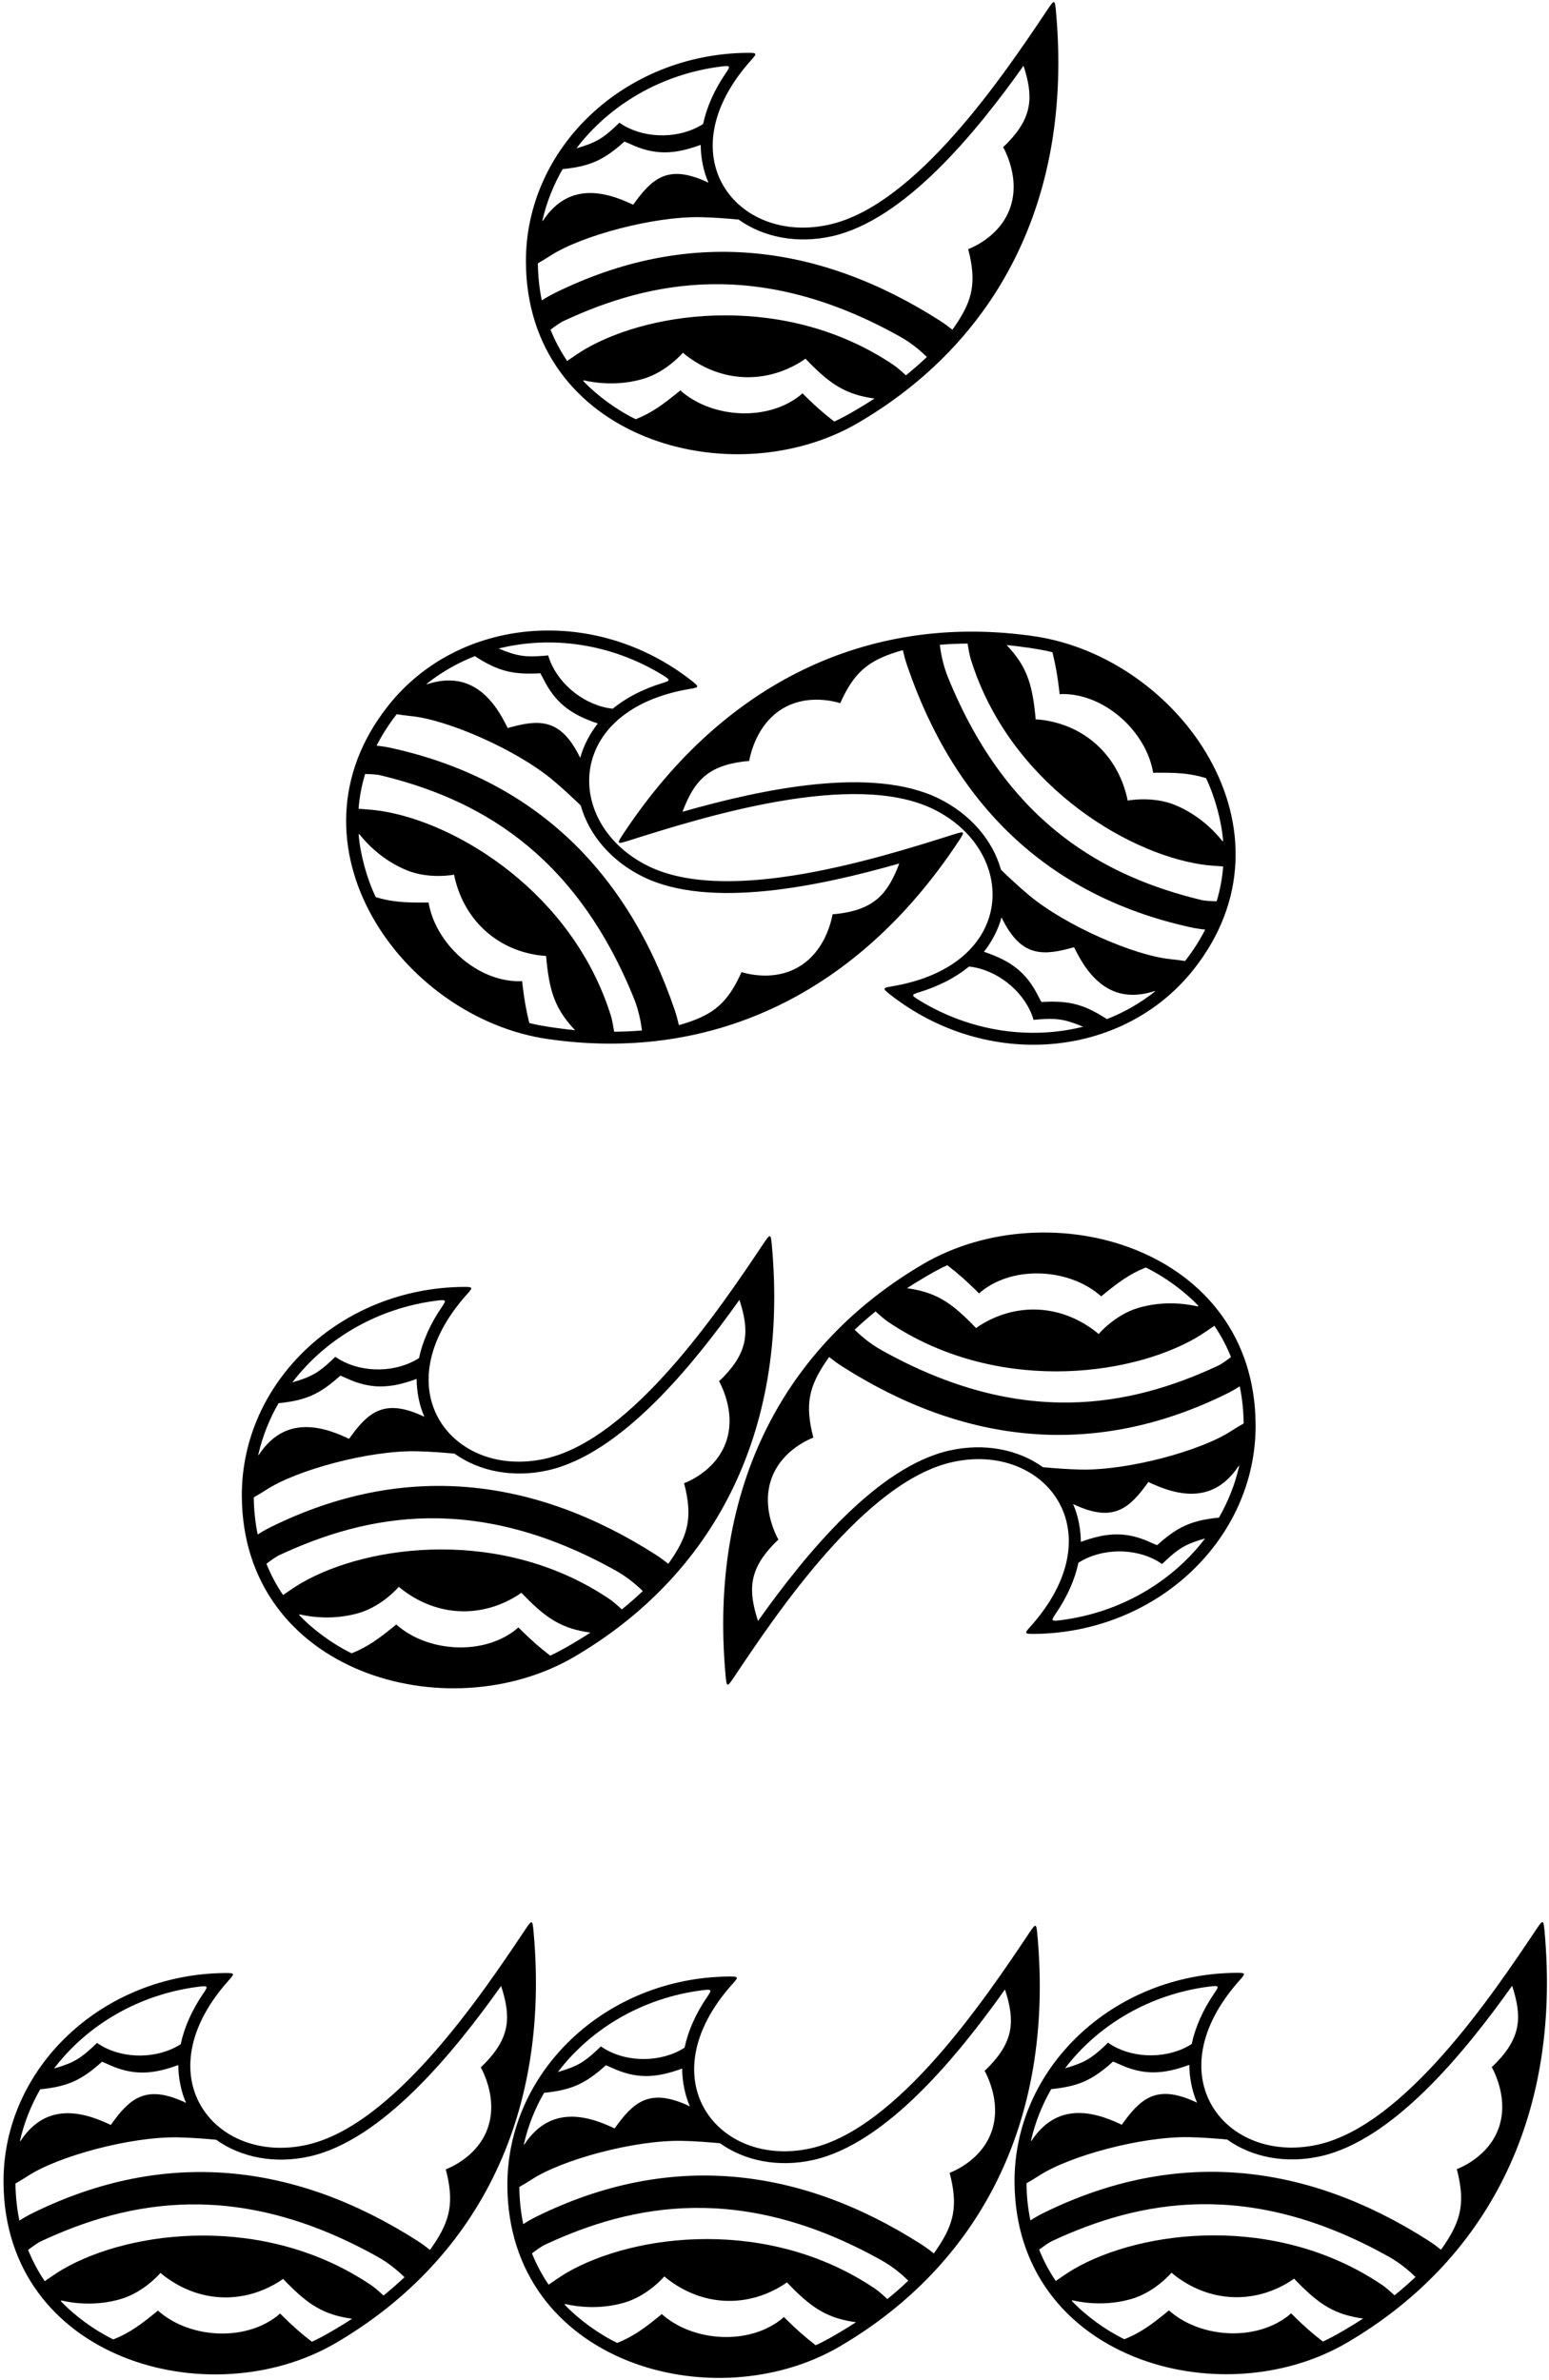 <?xml version="1.0" encoding="UTF-8"?>
<svg xmlns="http://www.w3.org/2000/svg" xmlns:xlink="http://www.w3.org/1999/xlink" width="416pt" height="639pt" viewBox="0 0 416 639" version="1.1">
<g id="surface1">
<path style=" stroke:none;fill-rule:nonzero;fill:rgb(0%,0%,0%);fill-opacity:1;" d="M 230.559 113.469 C 267.262 91.965 288.273 54.09 283.574 2.898 C 283.289 -0.168 283.164 -0.176 281.289 2.625 C 269.641 20.035 246.066 55.133 222.668 60.316 C 197.91 65.809 178.66 41.742 201.824 16.039 C 203.383 14.309 203.309 14.16 200.664 14.188 C 167.688 14.508 141.113 39.715 141.242 70.297 C 141.445 117.867 196.531 133.406 230.559 113.469 Z M 224.047 113.176 C 221.004 110.832 218.949 108.969 216.711 106.781 C 215.98 106.07 215.504 105.59 215.504 105.59 C 215.504 105.59 215.117 105.988 214.34 106.566 C 205.941 112.812 192.609 112.211 184.27 106.07 C 183.262 105.332 182.727 104.809 182.727 104.809 C 182.727 104.809 182.23 105.219 181.453 105.84 C 178.246 108.406 175.199 110.781 170.738 112.555 C 165.684 110.109 160.309 106.18 156.648 102.297 C 156.562 102.203 156.688 102.086 156.848 102.125 C 159.973 102.836 166.094 103.691 172.805 101.691 C 179.07 99.824 183.406 94.691 183.406 94.691 C 183.406 94.691 183.945 95.191 184.945 95.922 C 194.031 102.539 205.078 102.93 214.309 97.594 C 215.598 96.848 216.324 96.289 216.324 96.289 C 216.324 96.289 216.785 96.797 217.562 97.582 C 223.211 103.273 227.328 105.973 234.859 106.996 C 232.953 108.273 227.195 111.809 224.047 113.176 Z M 193.547 17.875 C 196.188 17.535 196.242 17.695 194.938 19.602 C 191.836 24.141 189.785 28.77 188.824 33.297 C 182.598 37.27 173.727 37.273 167.633 33.762 C 166.816 33.289 166.355 32.941 166.355 32.941 C 166.355 32.941 165.977 33.324 165.387 33.871 C 161.922 37.098 160.086 38.305 154.809 39.82 C 163.699 28.137 177.578 19.91 193.547 17.875 Z M 145.699 59.062 C 146.816 54.234 148.656 49.645 151.102 45.395 C 151.422 45.371 151.746 45.344 152.078 45.301 C 158.578 44.523 162.066 42.879 166.836 38.77 C 167.371 38.305 167.688 38.012 167.688 38.012 C 167.688 38.012 168.246 38.199 169.117 38.605 C 175.805 41.742 181.031 41.516 188.18 38.891 C 188.199 42.285 188.898 45.973 190.266 49.051 C 180.422 44.383 175.887 47.043 170.914 53.781 C 170.391 54.492 170.047 54.973 170.047 54.973 C 170.047 54.973 169.508 54.715 168.711 54.355 C 159.613 50.285 151.617 50.602 145.898 59.137 C 145.703 59.43 145.609 59.461 145.699 59.062 Z M 144.449 70.688 C 145.387 70.152 146.691 69.387 147.77 68.684 C 155.922 63.348 175.363 58.066 188.129 58.305 C 191.707 58.371 195.707 58.695 198.359 58.949 C 204.984 63.711 214.078 65.5 223.359 63.441 C 242.828 59.125 261.941 35.859 274.875 17.66 C 277.57 25.938 277.305 31.395 270.629 38.316 C 269.898 39.074 269.402 39.492 269.402 39.492 C 269.402 39.492 269.926 40.387 270.52 41.879 C 274.266 51.266 271.824 59.996 263.285 65.25 C 261.414 66.398 260.004 66.891 260.004 66.891 C 260.004 66.891 260.199 67.555 260.43 68.598 C 262.246 76.801 260.801 81.484 255.777 88.523 C 254.836 87.777 253.602 86.848 252.363 86.059 C 219.492 65.086 184.629 61.172 149.172 78.586 C 147.629 79.344 146.406 80.07 145.504 80.664 C 144.844 77.477 144.488 74.145 144.449 70.688 Z M 147.852 88.516 C 148.949 87.684 150.344 86.656 151.34 86.191 C 174.805 75.238 204.23 69.379 241.785 90.414 C 244.961 92.191 247.48 94.422 248.926 95.844 C 247.125 97.543 245.25 99.184 243.305 100.77 C 242.285 99.836 240.922 98.633 240.004 98.012 C 211.473 78.723 175.41 83.156 157.207 93.695 C 155.508 94.68 153.57 96.062 152.316 96.91 C 150.531 94.293 149.039 91.488 147.852 88.516 "/>
<path style=" stroke:none;fill-rule:nonzero;fill:rgb(0%,0%,0%);fill-opacity:1;" d="M 154.262 444.793 C 190.969 423.285 211.98 385.41 207.277 334.219 C 206.996 331.152 206.867 331.145 204.992 333.945 C 193.348 351.359 169.77 386.453 146.371 391.641 C 121.613 397.129 102.363 373.062 125.527 347.359 C 127.09 345.629 127.016 345.484 124.367 345.508 C 91.391 345.828 64.816 371.035 64.945 401.617 C 65.148 449.188 120.234 464.73 154.262 444.793 Z M 147.75 444.496 C 144.707 442.152 142.656 440.289 140.414 438.105 C 139.684 437.391 139.211 436.91 139.211 436.91 C 139.211 436.91 138.82 437.309 138.043 437.891 C 129.645 444.133 116.312 443.531 107.973 437.395 C 106.969 436.652 106.43 436.133 106.43 436.133 C 106.43 436.133 105.934 436.539 105.16 437.16 C 101.949 439.73 98.902 442.105 94.441 443.879 C 89.387 441.43 84.012 437.5 80.355 433.617 C 80.266 433.523 80.391 433.41 80.551 433.445 C 83.676 434.156 89.797 435.012 96.508 433.016 C 102.773 431.148 107.109 426.012 107.109 426.012 C 107.109 426.012 107.648 426.516 108.648 427.242 C 117.738 433.863 128.781 434.254 138.012 428.914 C 139.301 428.172 140.027 427.613 140.027 427.613 C 140.027 427.613 140.488 428.121 141.266 428.902 C 146.914 434.594 151.031 437.297 158.566 438.32 C 156.66 439.594 150.902 443.129 147.75 444.496 Z M 117.25 349.195 C 119.891 348.859 119.945 349.016 118.641 350.926 C 115.539 355.461 113.492 360.09 112.531 364.617 C 106.305 368.594 97.43 368.598 91.34 365.082 C 90.52 364.609 90.059 364.262 90.059 364.262 C 90.059 364.262 89.68 364.645 89.09 365.195 C 85.629 368.422 83.789 369.625 78.516 371.141 C 87.406 359.457 101.281 351.23 117.25 349.195 Z M 69.406 390.387 C 70.523 385.555 72.359 380.965 74.809 376.719 C 75.125 376.695 75.449 376.664 75.781 376.621 C 82.285 375.844 85.77 374.203 90.539 370.09 C 91.078 369.629 91.391 369.332 91.391 369.332 C 91.391 369.332 91.953 369.52 92.824 369.93 C 99.512 373.062 104.734 372.836 111.887 370.211 C 111.902 373.609 112.605 377.297 113.969 380.371 C 104.129 375.703 99.59 378.363 94.617 385.105 C 94.094 385.812 93.75 386.293 93.75 386.293 C 93.75 386.293 93.215 386.035 92.414 385.68 C 83.32 381.609 75.32 381.922 69.602 390.457 C 69.406 390.754 69.312 390.781 69.406 390.387 Z M 68.152 402.012 C 69.09 401.473 70.395 400.711 71.473 400.004 C 79.625 394.668 99.066 389.387 111.836 389.629 C 115.41 389.695 119.41 390.02 122.062 390.27 C 128.691 395.035 137.785 396.82 147.062 394.766 C 166.535 390.449 185.645 367.184 198.578 348.98 C 201.277 357.258 201.008 362.715 194.332 369.641 C 193.602 370.398 193.109 370.812 193.109 370.812 C 193.109 370.812 193.629 371.707 194.227 373.199 C 197.969 382.59 195.531 391.32 186.988 396.574 C 185.121 397.723 183.711 398.211 183.711 398.211 C 183.711 398.211 183.902 398.879 184.133 399.918 C 185.949 408.121 184.504 412.805 179.484 419.848 C 178.539 419.098 177.309 418.172 176.07 417.379 C 143.195 396.406 108.332 392.496 72.879 409.906 C 71.332 410.664 70.113 411.395 69.207 411.988 C 68.551 408.801 68.195 405.469 68.152 402.012 Z M 71.555 419.836 C 72.652 419.004 74.047 417.977 75.043 417.512 C 98.512 406.562 127.934 400.699 165.492 421.738 C 168.664 423.516 171.188 425.746 172.633 427.164 C 170.828 428.863 168.953 430.508 167.008 432.094 C 165.992 431.156 164.629 429.953 163.711 429.332 C 135.176 410.047 99.113 414.48 80.91 425.02 C 79.211 426.004 77.273 427.387 76.02 428.23 C 74.238 425.613 72.742 422.809 71.555 419.836 "/>
<path style=" stroke:none;fill-rule:nonzero;fill:rgb(0%,0%,0%);fill-opacity:1;" d="M 277.785 438.668 C 310.762 438.344 337.34 413.141 337.207 382.555 C 337.004 334.988 281.918 319.445 247.891 339.383 C 211.188 360.891 190.176 398.766 194.875 449.957 C 195.156 453.023 195.285 453.031 197.16 450.23 C 208.809 432.816 232.383 397.723 255.781 392.535 C 280.539 387.047 299.789 411.113 276.625 436.816 C 275.062 438.547 275.141 438.691 277.785 438.668 Z M 332.75 393.789 C 331.633 398.621 329.793 403.211 327.348 407.461 C 327.027 407.48 326.703 407.512 326.371 407.551 C 319.871 408.332 316.383 409.973 311.613 414.086 C 311.074 414.547 310.766 414.844 310.766 414.844 C 310.766 414.844 310.199 414.652 309.328 414.246 C 302.645 411.113 297.418 411.34 290.27 413.965 C 290.25 410.566 289.551 406.879 288.184 403.805 C 298.027 408.469 302.562 405.812 307.535 399.07 C 308.059 398.359 308.402 397.883 308.402 397.883 C 308.402 397.883 308.941 398.137 309.738 398.496 C 318.836 402.566 326.832 402.254 332.551 393.719 C 332.746 393.422 332.84 393.395 332.75 393.789 Z M 254.402 339.676 C 257.445 342.02 259.496 343.887 261.738 346.07 C 262.469 346.785 262.945 347.266 262.945 347.266 C 262.945 347.266 263.332 346.867 264.109 346.285 C 272.508 340.039 285.84 340.645 294.18 346.781 C 295.188 347.523 295.723 348.043 295.723 348.043 C 295.723 348.043 296.219 347.637 296.992 347.016 C 300.203 344.445 303.254 342.07 307.711 340.297 C 312.766 342.746 318.141 346.676 321.801 350.559 C 321.887 350.652 321.762 350.766 321.602 350.73 C 318.48 350.02 312.355 349.16 305.645 351.16 C 299.379 353.027 295.043 358.164 295.043 358.164 C 295.043 358.164 294.504 357.66 293.504 356.934 C 284.414 350.312 273.371 349.922 264.141 355.258 C 262.852 356.004 262.125 356.562 262.125 356.562 C 262.125 356.562 261.664 356.055 260.887 355.273 C 255.238 349.582 251.121 346.879 243.59 345.855 C 245.496 344.582 251.254 341.047 254.402 339.676 Z M 235.145 352.086 C 236.16 353.02 237.527 354.223 238.445 354.844 C 266.977 374.129 303.039 369.695 321.242 359.156 C 322.941 358.172 324.879 356.789 326.133 355.941 C 327.918 358.562 329.41 361.367 330.598 364.34 C 329.5 365.172 328.105 366.199 327.109 366.664 C 303.645 377.613 274.223 383.477 236.66 362.438 C 233.488 360.66 230.969 358.43 229.52 357.008 C 231.324 355.312 233.199 353.672 235.145 352.086 Z M 280.09 393.906 C 273.465 389.141 264.367 387.355 255.09 389.41 C 235.617 393.727 216.508 416.992 203.574 435.191 C 200.879 426.918 201.145 421.461 207.82 414.535 C 208.551 413.777 209.047 413.363 209.047 413.363 C 209.047 413.363 208.523 412.469 207.93 410.977 C 204.184 401.586 206.621 392.855 215.164 387.602 C 217.031 386.453 218.445 385.965 218.445 385.965 C 218.445 385.965 218.25 385.297 218.02 384.258 C 216.203 376.055 217.648 371.371 222.672 364.328 C 223.613 365.078 224.848 366.004 226.086 366.797 C 258.957 387.77 293.82 391.68 329.273 374.27 C 330.82 373.512 332.039 372.781 332.945 372.188 C 333.605 375.375 333.961 378.707 334 382.164 C 333.062 382.699 331.758 383.469 330.684 384.172 C 322.527 389.508 303.086 394.789 290.32 394.547 C 286.742 394.48 282.742 394.156 280.09 393.906 Z M 283.512 433.25 C 286.613 428.715 288.664 424.086 289.621 419.559 C 295.852 415.582 304.723 415.578 310.816 419.094 C 311.633 419.562 312.094 419.91 312.094 419.91 C 312.094 419.91 312.473 419.527 313.062 418.98 C 316.527 415.754 318.363 414.551 323.641 413.035 C 314.75 424.719 300.871 432.945 284.902 434.98 C 282.262 435.316 282.207 435.16 283.512 433.25 "/>
<path style=" stroke:none;fill-rule:nonzero;fill:rgb(0%,0%,0%);fill-opacity:1;" d="M 143.277 518.426 C 142.996 515.359 142.867 515.352 140.992 518.152 C 129.348 535.566 105.77 570.66 82.371 575.848 C 57.613 581.336 38.363 557.27 61.527 531.566 C 63.09 529.836 63.016 529.688 60.367 529.715 C 27.391 530.035 0.816 555.242 0.945 585.824 C 1.148 633.395 56.234 648.934 90.262 628.996 C 126.965 607.492 147.98 569.617 143.277 518.426 Z M 53.25 533.402 C 55.891 533.066 55.945 533.223 54.641 535.133 C 51.539 539.668 49.488 544.297 48.531 548.824 C 42.301 552.801 33.43 552.801 27.336 549.289 C 26.52 548.816 26.059 548.469 26.059 548.469 C 26.059 548.469 25.68 548.852 25.09 549.402 C 21.629 552.625 19.789 553.832 14.512 555.348 C 23.402 543.664 37.281 535.438 53.25 533.402 Z M 5.402 574.594 C 6.52 569.762 8.359 565.172 10.809 560.922 C 11.125 560.902 11.449 560.871 11.781 560.828 C 18.281 560.051 21.77 558.406 26.539 554.297 C 27.078 553.832 27.391 553.539 27.391 553.539 C 27.391 553.539 27.953 553.727 28.824 554.137 C 35.508 557.27 40.734 557.043 47.883 554.418 C 47.902 557.816 48.602 561.504 49.969 564.578 C 40.125 559.91 35.59 562.57 30.617 569.312 C 30.094 570.02 29.75 570.5 29.75 570.5 C 29.75 570.5 29.215 570.242 28.414 569.887 C 19.32 565.816 11.32 566.129 5.602 574.664 C 5.406 574.957 5.312 574.988 5.402 574.594 Z M 83.75 628.703 C 80.707 626.359 78.656 624.496 76.414 622.312 C 75.684 621.598 75.207 621.117 75.207 621.117 C 75.207 621.117 74.82 621.516 74.043 622.094 C 65.645 628.34 52.312 627.738 43.973 621.598 C 42.969 620.859 42.43 620.34 42.43 620.34 C 42.43 620.34 41.934 620.746 41.16 621.367 C 37.949 623.938 34.902 626.309 30.441 628.086 C 25.387 625.637 20.012 621.707 16.352 617.824 C 16.266 617.73 16.391 617.613 16.551 617.652 C 19.676 618.363 25.797 619.219 32.508 617.219 C 38.773 615.355 43.109 610.219 43.109 610.219 C 43.109 610.219 43.648 610.719 44.648 611.449 C 53.734 618.07 64.781 618.461 74.012 613.121 C 75.301 612.379 76.027 611.816 76.027 611.816 C 76.027 611.816 76.488 612.328 77.266 613.109 C 82.914 618.801 87.031 621.504 94.566 622.527 C 92.656 623.801 86.902 627.336 83.75 628.703 Z M 103.008 616.297 C 101.992 615.363 100.629 614.16 99.707 613.539 C 71.176 594.25 35.113 598.688 16.91 609.223 C 15.211 610.207 13.273 611.594 12.02 612.438 C 10.234 609.82 8.742 607.016 7.555 604.043 C 8.652 603.211 10.047 602.184 11.043 601.719 C 34.512 590.766 63.934 584.906 101.492 605.945 C 104.664 607.719 107.188 609.953 108.633 611.371 C 106.828 613.07 104.953 614.711 103.008 616.297 Z M 130.227 557.406 C 133.969 566.793 131.531 575.527 122.988 580.781 C 121.121 581.926 119.707 582.418 119.707 582.418 C 119.707 582.418 119.902 583.082 120.133 584.125 C 121.949 592.328 120.504 597.012 115.484 604.055 C 114.539 603.305 113.305 602.375 112.066 601.586 C 79.199 580.613 44.332 576.703 8.879 594.109 C 7.332 594.871 6.113 595.598 5.207 596.191 C 4.551 593.004 4.191 589.676 4.152 586.219 C 5.09 585.68 6.395 584.914 7.473 584.211 C 15.625 578.875 35.066 573.594 47.836 573.832 C 51.41 573.902 55.41 574.227 58.062 574.477 C 64.691 579.238 73.785 581.027 83.066 578.969 C 102.535 574.656 121.645 551.391 134.578 533.188 C 137.273 541.465 137.008 546.922 130.332 553.848 C 129.602 554.605 129.109 555.02 129.109 555.02 C 129.109 555.02 129.629 555.914 130.227 557.406 "/>
<path style=" stroke:none;fill-rule:nonzero;fill:rgb(0%,0%,0%);fill-opacity:1;" d="M 278.59 519.363 C 278.309 516.301 278.184 516.289 276.309 519.094 C 264.66 536.504 241.086 571.598 217.688 576.785 C 192.926 582.273 173.68 558.207 196.84 532.508 C 198.402 530.773 198.328 530.629 195.684 530.652 C 162.703 530.977 136.129 556.18 136.262 586.766 C 136.465 634.336 191.547 649.875 225.574 629.938 C 262.281 608.43 283.293 570.555 278.59 519.363 Z M 188.562 534.344 C 191.203 534.004 191.258 534.16 189.953 536.07 C 186.852 540.605 184.805 545.234 183.844 549.762 C 177.617 553.738 168.742 553.742 162.652 550.227 C 161.836 549.758 161.371 549.41 161.371 549.41 C 161.371 549.41 160.992 549.793 160.406 550.34 C 156.941 553.566 155.102 554.77 149.828 556.289 C 158.719 544.602 172.598 536.379 188.562 534.344 Z M 140.719 575.531 C 141.836 570.703 143.672 566.109 146.121 561.863 C 146.438 561.84 146.766 561.809 147.098 561.77 C 153.598 560.988 157.086 559.348 161.855 555.234 C 162.391 554.773 162.703 554.477 162.703 554.477 C 162.703 554.477 163.266 554.668 164.137 555.074 C 170.824 558.207 176.047 557.984 183.199 555.359 C 183.219 558.754 183.918 562.441 185.281 565.52 C 175.441 560.852 170.902 563.512 165.93 570.25 C 165.406 570.961 165.062 571.438 165.062 571.438 C 165.062 571.438 164.527 571.184 163.727 570.824 C 154.633 566.754 146.637 567.07 140.914 575.602 C 140.719 575.898 140.625 575.926 140.719 575.531 Z M 219.062 629.645 C 216.02 627.301 213.969 625.434 211.73 623.25 C 210.996 622.535 210.523 622.059 210.523 622.059 C 210.523 622.059 210.137 622.453 209.355 623.035 C 200.957 629.281 187.625 628.676 179.285 622.539 C 178.281 621.797 177.742 621.277 177.742 621.277 C 177.742 621.277 177.246 621.684 176.473 622.305 C 173.266 624.875 170.215 627.25 165.758 629.023 C 160.699 626.574 155.324 622.648 151.668 618.762 C 151.578 618.668 151.703 618.555 151.867 618.59 C 154.988 619.305 161.109 620.16 167.82 618.16 C 174.09 616.293 178.422 611.156 178.422 611.156 C 178.422 611.156 178.961 611.66 179.965 612.391 C 189.051 619.008 200.094 619.398 209.324 614.062 C 210.613 613.316 211.344 612.758 211.344 612.758 C 211.344 612.758 211.805 613.266 212.578 614.051 C 218.23 619.738 222.348 622.441 229.879 623.465 C 227.973 624.738 222.215 628.273 219.062 629.645 Z M 238.32 617.238 C 237.305 616.305 235.941 615.098 235.023 614.477 C 206.488 595.191 170.426 599.625 152.227 610.164 C 150.523 611.148 148.59 612.531 147.336 613.379 C 145.551 610.762 144.059 607.957 142.867 604.984 C 143.965 604.152 145.359 603.121 146.355 602.656 C 169.824 591.707 199.246 585.848 236.805 606.883 C 239.977 608.66 242.5 610.891 243.945 612.312 C 242.145 614.012 240.266 615.652 238.32 617.238 Z M 265.539 558.344 C 269.281 567.734 266.844 576.465 258.301 581.719 C 256.434 582.867 255.023 583.359 255.023 583.359 C 255.023 583.359 255.219 584.023 255.449 585.062 C 257.266 593.27 255.816 597.953 250.797 604.992 C 249.852 604.242 248.621 603.316 247.383 602.527 C 214.512 581.555 179.645 577.641 144.191 595.051 C 142.645 595.809 141.426 596.539 140.523 597.133 C 139.863 593.945 139.508 590.613 139.469 587.156 C 140.406 586.621 141.707 585.855 142.785 585.148 C 150.938 579.816 170.379 574.531 183.148 574.773 C 186.727 574.84 190.727 575.164 193.379 575.418 C 200.004 580.18 209.098 581.969 218.379 579.91 C 237.848 575.594 256.961 552.328 269.895 534.129 C 272.59 542.406 272.32 547.859 265.645 554.785 C 264.914 555.543 264.422 555.957 264.422 555.957 C 264.422 555.957 264.945 556.855 265.539 558.344 "/>
<path style=" stroke:none;fill-rule:nonzero;fill:rgb(0%,0%,0%);fill-opacity:1;" d="M 414.793 518.371 C 414.512 515.305 414.387 515.297 412.512 518.098 C 400.863 535.512 377.289 570.605 353.891 575.793 C 329.129 581.281 309.883 557.215 333.047 531.512 C 334.605 529.781 334.531 529.637 331.887 529.66 C 298.906 529.984 272.332 555.188 272.465 585.773 C 272.664 633.34 327.754 648.883 361.777 628.945 C 398.484 607.438 419.496 569.562 414.793 518.371 Z M 324.766 533.348 C 327.406 533.012 327.465 533.168 326.156 535.078 C 323.055 539.613 321.008 544.242 320.047 548.77 C 313.82 552.746 304.945 552.75 298.855 549.234 C 298.039 548.766 297.578 548.414 297.578 548.414 C 297.578 548.414 297.195 548.801 296.609 549.348 C 293.145 552.574 291.305 553.777 286.031 555.293 C 294.922 543.609 308.801 535.383 324.766 533.348 Z M 276.922 574.539 C 278.039 569.707 279.879 565.117 282.324 560.867 C 282.641 560.848 282.969 560.816 283.301 560.777 C 289.801 559.996 293.289 558.355 298.059 554.242 C 298.594 553.781 298.906 553.484 298.906 553.484 C 298.906 553.484 299.469 553.672 300.34 554.082 C 307.027 557.215 312.254 556.988 319.402 554.363 C 319.422 557.762 320.121 561.449 321.484 564.523 C 311.645 559.859 307.105 562.516 302.133 569.258 C 301.609 569.969 301.266 570.445 301.266 570.445 C 301.266 570.445 300.73 570.191 299.93 569.832 C 290.836 565.762 282.84 566.074 277.121 574.609 C 276.922 574.906 276.828 574.934 276.922 574.539 Z M 355.266 628.652 C 352.223 626.309 350.172 624.441 347.934 622.258 C 347.199 621.543 346.727 621.062 346.727 621.062 C 346.727 621.062 346.34 621.461 345.559 622.043 C 337.16 628.285 323.828 627.684 315.488 621.547 C 314.484 620.805 313.945 620.285 313.945 620.285 C 313.945 620.285 313.453 620.691 312.676 621.312 C 309.469 623.883 306.418 626.258 301.961 628.031 C 296.902 625.582 291.527 621.652 287.871 617.77 C 287.781 617.676 287.906 617.562 288.07 617.598 C 291.191 618.309 297.312 619.164 304.023 617.168 C 310.289 615.301 314.629 610.164 314.629 610.164 C 314.629 610.164 315.164 610.668 316.164 611.395 C 325.254 618.016 336.297 618.406 345.527 613.07 C 346.816 612.324 347.547 611.766 347.547 611.766 C 347.547 611.766 348.008 612.273 348.785 613.055 C 354.434 618.746 358.551 621.449 366.082 622.473 C 364.176 623.746 358.418 627.281 355.266 628.652 Z M 374.523 616.246 C 373.508 615.309 372.145 614.105 371.227 613.484 C 342.691 594.199 306.633 598.633 288.43 609.172 C 286.727 610.156 284.789 611.539 283.535 612.387 C 281.754 609.766 280.262 606.961 279.07 603.988 C 280.172 603.156 281.562 602.129 282.559 601.664 C 306.027 590.715 335.449 584.852 373.008 605.891 C 376.18 607.668 378.703 609.898 380.148 611.32 C 378.348 613.016 376.473 614.656 374.523 616.246 Z M 401.742 557.352 C 405.484 566.742 403.047 575.473 394.504 580.727 C 392.637 581.875 391.227 582.363 391.227 582.363 C 391.227 582.363 391.422 583.031 391.652 584.07 C 393.469 592.277 392.02 596.957 387 604 C 386.055 603.25 384.824 602.324 383.586 601.531 C 350.715 580.559 315.852 576.648 280.395 594.059 C 278.852 594.816 277.629 595.547 276.727 596.141 C 276.066 592.953 275.711 589.621 275.672 586.164 C 276.609 585.629 277.91 584.859 278.988 584.156 C 287.145 578.82 306.586 573.539 319.352 573.781 C 322.93 573.848 326.93 574.172 329.578 574.422 C 336.207 579.188 345.301 580.973 354.582 578.918 C 374.051 574.602 393.16 551.336 406.098 533.137 C 408.793 541.41 408.523 546.867 401.848 553.793 C 401.117 554.551 400.625 554.965 400.625 554.965 C 400.625 554.965 401.148 555.859 401.742 557.352 "/>
<path style=" stroke:none;fill-rule:nonzero;fill:rgb(0%,0%,0%);fill-opacity:1;" d="M 147.047 278.949 C 189.145 285.086 229.211 268.641 257.52 225.73 C 259.219 223.16 259.121 223.074 255.906 224.09 C 235.938 230.41 195.602 243.086 174.09 232.52 C 151.328 221.336 151.336 190.52 185.48 184.922 C 187.777 184.543 187.812 184.383 185.73 182.75 C 159.777 162.398 123.281 165.48 104.277 189.441 C 74.719 226.711 108.023 273.258 147.047 278.949 Z M 177.867 181.184 C 180.141 182.57 180.086 182.727 177.871 183.402 C 172.617 185.008 168.129 187.34 164.551 190.273 C 157.203 189.488 150.27 183.949 147.711 177.398 C 147.367 176.52 147.223 175.961 147.223 175.961 C 147.223 175.961 146.688 176.023 145.887 176.082 C 141.164 176.438 138.977 176.23 133.91 174.117 C 148.152 170.551 164.129 172.797 177.867 181.184 Z M 114.773 183.453 C 118.664 180.383 122.969 177.945 127.535 176.156 C 127.797 176.34 128.07 176.516 128.355 176.691 C 133.918 180.145 137.664 181.043 143.961 180.812 C 144.668 180.785 145.094 180.75 145.094 180.75 C 145.094 180.75 145.418 181.25 145.844 182.109 C 149.105 188.734 153.324 191.824 160.551 194.242 C 158.441 196.906 156.684 200.223 155.828 203.477 C 151.059 193.684 145.855 192.926 137.762 195.082 C 136.91 195.309 136.344 195.469 136.344 195.469 C 136.344 195.469 136.086 194.934 135.684 194.152 C 131.125 185.293 124.684 180.543 114.887 183.637 C 114.547 183.742 114.457 183.707 114.773 183.453 Z M 106.535 191.75 C 107.605 191.918 109.102 192.133 110.383 192.258 C 120.082 193.184 138.562 201.207 148.383 209.371 C 151.133 211.656 154.055 214.41 155.965 216.262 C 158.164 224.121 164.148 231.199 172.68 235.391 C 190.578 244.184 220.035 237.953 241.508 231.824 C 238.441 239.973 234.824 244.062 225.285 245.301 C 224.242 245.438 223.598 245.453 223.598 245.453 C 223.598 245.453 223.445 246.477 222.977 248.016 C 220.035 257.684 212.676 262.977 202.723 261.742 C 200.551 261.473 199.141 260.977 199.141 260.977 C 199.141 260.977 198.879 261.617 198.406 262.57 C 194.699 270.113 190.645 272.867 182.324 275.23 C 182.055 274.055 181.672 272.559 181.199 271.168 C 168.633 234.258 143.855 209.422 105.293 200.867 C 103.613 200.492 102.203 200.301 101.129 200.199 C 102.605 197.301 104.406 194.477 106.535 191.75 Z M 98.055 207.797 C 99.434 207.832 101.164 207.898 102.23 208.16 C 127.398 214.27 154.031 228.074 170.219 267.965 C 171.586 271.332 172.16 274.648 172.402 276.664 C 169.934 276.863 167.445 276.973 164.934 276.996 C 164.723 275.633 164.41 273.84 164.082 272.777 C 153.852 239.895 122.922 220.828 102.125 217.688 C 100.184 217.391 97.805 217.262 96.297 217.141 C 96.539 213.98 97.129 210.859 98.055 207.797 Z M 96.316 224.051 C 96.309 223.926 96.477 223.91 96.582 224.043 C 98.574 226.547 102.82 231.039 109.309 233.672 C 115.367 236.129 121.961 234.828 121.961 234.828 C 121.961 234.828 122.066 235.559 122.395 236.754 C 125.355 247.598 133.734 254.801 144.277 256.402 C 145.75 256.625 146.664 256.645 146.664 256.645 C 146.664 256.645 146.707 257.328 146.824 258.426 C 147.68 266.398 149.207 271.078 154.449 276.586 C 152.164 276.387 145.461 275.551 142.145 274.652 C 141.234 270.922 140.797 268.184 140.414 265.078 C 140.285 264.062 140.215 263.395 140.215 263.395 C 140.215 263.395 139.664 263.461 138.695 263.426 C 128.234 263.059 118.203 254.258 115.523 244.254 C 115.203 243.047 115.109 242.305 115.109 242.305 C 115.109 242.305 114.469 242.312 113.473 242.316 C 109.363 242.316 105.5 242.266 100.906 240.863 C 98.492 235.797 96.75 229.371 96.316 224.051 "/>
<path style=" stroke:none;fill-rule:nonzero;fill:rgb(0%,0%,0%);fill-opacity:1;" d="M 167.273 224.039 C 165.578 226.609 165.672 226.699 168.887 225.68 C 188.859 219.359 229.191 206.688 250.703 217.254 C 273.465 228.434 273.461 259.254 239.316 264.852 C 237.016 265.23 236.984 265.391 239.066 267.02 C 265.016 287.371 301.516 284.293 320.52 260.328 C 350.078 223.059 316.773 176.512 277.75 170.82 C 235.652 164.684 195.586 181.133 167.273 224.039 Z M 246.93 268.59 C 244.656 267.203 244.711 267.047 246.922 266.371 C 252.176 264.766 256.668 262.43 260.246 259.496 C 267.594 260.281 274.523 265.824 277.086 272.371 C 277.43 273.25 277.57 273.812 277.57 273.812 C 277.57 273.812 278.109 273.746 278.91 273.688 C 283.629 273.336 285.816 273.539 290.883 275.652 C 276.645 279.223 260.668 276.977 246.93 268.59 Z M 310.02 266.316 C 306.129 269.391 301.828 271.824 297.262 273.613 C 297 273.434 296.727 273.254 296.441 273.078 C 290.879 269.625 287.129 268.73 280.836 268.961 C 280.129 268.984 279.699 269.02 279.699 269.02 C 279.699 269.02 279.379 268.523 278.953 267.66 C 275.691 261.035 271.469 257.945 264.246 255.531 C 266.352 252.867 268.109 249.551 268.965 246.297 C 273.734 256.09 278.941 256.848 287.035 254.688 C 287.887 254.461 288.453 254.305 288.453 254.305 C 288.453 254.305 288.711 254.84 289.113 255.617 C 293.672 264.477 300.113 269.23 309.91 266.137 C 310.246 266.031 310.34 266.066 310.02 266.316 Z M 318.258 258.02 C 317.191 257.855 315.695 257.637 314.414 257.516 C 304.715 256.586 286.234 248.566 276.414 240.402 C 273.664 238.113 270.742 235.363 268.828 233.508 C 266.633 225.648 260.645 218.574 252.113 214.383 C 234.215 205.59 204.758 211.816 183.289 217.949 C 186.355 209.801 189.973 205.707 199.512 204.469 C 200.555 204.336 201.199 204.32 201.199 204.32 C 201.199 204.32 201.352 203.293 201.816 201.758 C 204.762 192.09 212.117 186.793 222.07 188.027 C 224.246 188.297 225.656 188.797 225.656 188.797 C 225.656 188.797 225.918 188.156 226.391 187.199 C 230.098 179.656 234.152 176.902 242.473 174.543 C 242.742 175.719 243.121 177.211 243.598 178.602 C 256.16 215.516 280.941 240.352 319.504 248.906 C 321.184 249.277 322.59 249.473 323.668 249.57 C 322.191 252.473 320.387 255.297 318.258 258.02 Z M 326.738 241.977 C 325.363 241.941 323.633 241.871 322.562 241.613 C 297.398 235.504 270.762 221.699 254.578 181.809 C 253.211 178.438 252.633 175.121 252.395 173.109 C 254.863 172.91 257.352 172.801 259.863 172.777 C 260.07 174.141 260.383 175.934 260.715 176.992 C 270.945 209.879 301.875 228.941 322.672 232.086 C 324.613 232.379 326.988 232.508 328.496 232.633 C 328.254 235.789 327.668 238.914 326.738 241.977 Z M 284.383 184.691 C 284.508 185.707 284.578 186.379 284.578 186.379 C 284.578 186.379 285.129 186.312 286.102 186.344 C 296.562 186.715 306.594 195.516 309.27 205.516 C 309.594 206.723 309.688 207.465 309.688 207.465 C 309.688 207.465 310.328 207.457 311.324 207.457 C 315.434 207.453 319.297 207.504 323.887 208.906 C 326.305 213.977 328.047 220.402 328.477 225.719 C 328.488 225.848 328.32 225.859 328.215 225.73 C 326.223 223.223 321.977 218.73 315.488 216.098 C 309.43 213.641 302.836 214.941 302.836 214.941 C 302.836 214.941 302.727 214.215 302.402 213.02 C 299.441 202.176 291.062 194.969 280.52 193.371 C 279.047 193.145 278.129 193.129 278.129 193.129 C 278.129 193.129 278.09 192.445 277.969 191.348 C 277.113 183.375 275.59 178.691 270.344 173.188 C 272.629 173.383 279.336 174.219 282.648 175.117 C 283.562 178.852 283.996 181.59 284.383 184.691 "/>
</g>
</svg>
